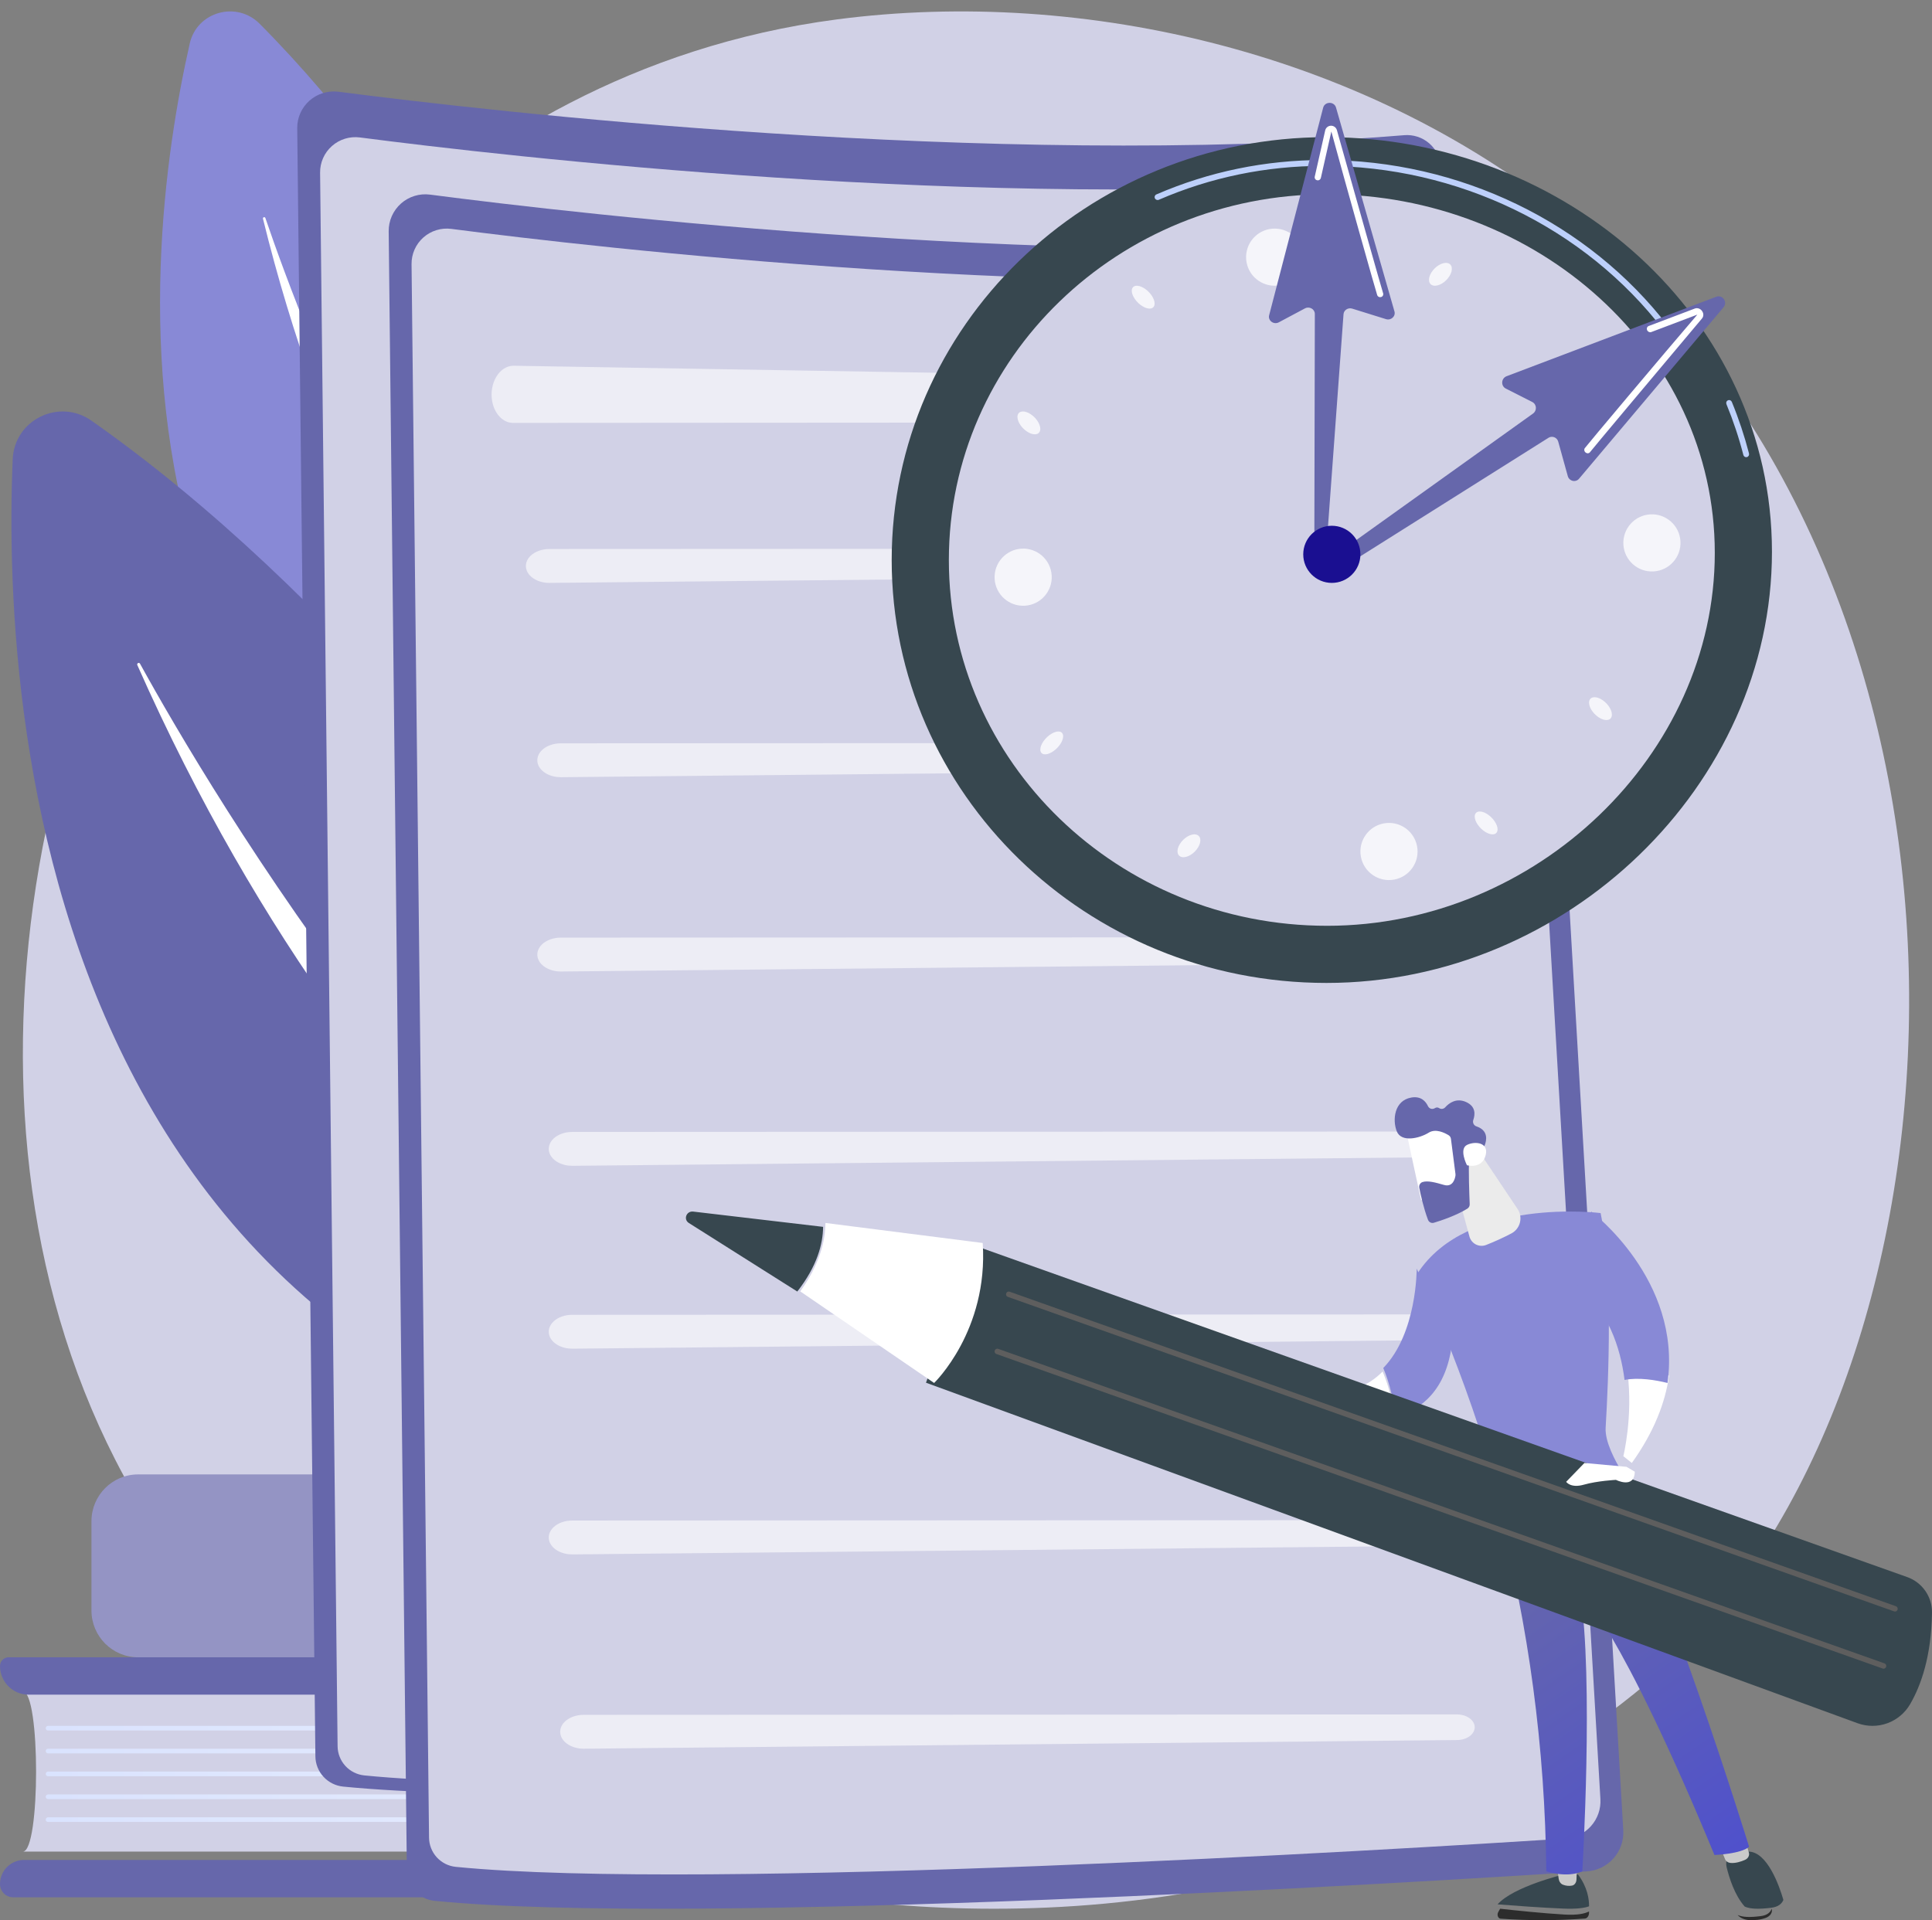 <svg width="169" height="168" viewBox="0 0 169 168" fill="none" xmlns="http://www.w3.org/2000/svg">
<rect x="0" y="0" width="169" height="168" fill="#808080" stroke="none"/>
<path d="M147.874 143.651C144.486 147.223 141.28 149.526 138.747 151.346C108.974 172.737 73.744 166.502 66.257 164.979C55.2 162.73 33.828 158.384 18.377 140.187C-4.999 112.659 -1.359 69.29 16.773 40.659C20.09 35.424 37.61 6.36 73.219 1.696C94.77 -1.124 119.89 4.565 138.082 19.827C176.268 51.868 173.55 116.586 147.874 143.651Z" fill="#D1D1E6"/>
<path d="M2 162H74V148H2C3.542 148 3.542 162 2 162Z" fill="#D1D1E6"/>
<path d="M74.113 159.112V152.494C74.113 150.161 72.692 148.27 70.939 148.27H2.497C1.834 148.27 1.199 148.006 0.731 147.535C0.263 147.065 1.56423e-07 146.427 1.56423e-07 145.762C1.56423e-07 145.56 0.08 145.366 0.222 145.223C0.364 145.08 0.557 145 0.758 145H75.56C77.275 145 80 147.712 80 151.051V160.294C80 163.446 77.356 166 75.74 166H1.152C1.001 166 0.851 165.97 0.711 165.912C0.571 165.854 0.444 165.769 0.337 165.661C0.23 165.554 0.145 165.426 0.088 165.286C0.03 165.145 -7.87071e-05 164.995 1.56423e-07 164.843C-4.10539e-07 164.283 0.221 163.746 0.615 163.35C1.009 162.954 1.543 162.731 2.1 162.73H71.393C72.895 162.73 74.113 161.111 74.113 159.112Z" fill="#6667AB"/>
<path d="M71.804 151.407H4.193C4.141 151.405 4.092 151.382 4.056 151.344C4.02 151.306 4 151.256 4 151.204C4 151.152 4.02 151.101 4.056 151.063C4.092 151.026 4.141 151.003 4.193 151H71.807C71.859 151.003 71.908 151.026 71.944 151.063C71.98 151.101 72 151.152 72 151.204C72 151.256 71.98 151.306 71.944 151.344C71.908 151.382 71.859 151.405 71.807 151.407H71.804Z" fill="url(#paint0_linear_2573_3957)"/>
<path d="M71.804 153.407H4.193C4.141 153.405 4.092 153.382 4.056 153.344C4.02 153.306 4 153.256 4 153.204C4 153.152 4.02 153.101 4.056 153.063C4.092 153.026 4.141 153.003 4.193 153H71.807C71.859 153.003 71.908 153.026 71.944 153.063C71.98 153.101 72 153.152 72 153.204C72 153.256 71.98 153.306 71.944 153.344C71.908 153.382 71.859 153.405 71.807 153.407H71.804Z" fill="url(#paint1_linear_2573_3957)"/>
<path d="M71.804 155.407H4.193C4.141 155.405 4.092 155.382 4.056 155.344C4.02 155.306 4 155.256 4 155.204C4 155.151 4.02 155.101 4.056 155.063C4.092 155.026 4.141 155.003 4.193 155H71.807C71.859 155.003 71.908 155.026 71.944 155.063C71.98 155.101 72 155.151 72 155.204C72 155.256 71.98 155.306 71.944 155.344C71.908 155.382 71.859 155.405 71.807 155.407H71.804Z" fill="url(#paint2_linear_2573_3957)"/>
<path d="M71.804 157.407H4.193C4.141 157.405 4.092 157.382 4.056 157.344C4.02 157.306 4 157.256 4 157.204C4 157.152 4.02 157.101 4.056 157.063C4.092 157.026 4.141 157.003 4.193 157H71.807C71.859 157.003 71.908 157.026 71.944 157.063C71.98 157.101 72 157.152 72 157.204C72 157.256 71.98 157.306 71.944 157.344C71.908 157.382 71.859 157.405 71.807 157.407H71.804Z" fill="url(#paint3_linear_2573_3957)"/>
<path d="M71.793 159.407H4.204C4.15 159.407 4.098 159.385 4.06 159.347C4.021 159.309 4 159.257 4 159.203C4 159.149 4.021 159.098 4.06 159.06C4.098 159.021 4.15 159 4.204 159H71.796C71.85 159 71.902 159.021 71.94 159.06C71.978 159.098 72 159.149 72 159.203C72 159.257 71.978 159.309 71.94 159.347C71.902 159.385 71.85 159.407 71.796 159.407H71.793Z" fill="url(#paint4_linear_2573_3957)"/>
<path d="M69.919 129H12.081C9.827 129 8 130.835 8 133.099V140.901C8 143.165 9.827 145 12.081 145H69.919C72.173 145 74 143.165 74 140.901V133.099C74 130.835 72.173 129 69.919 129Z" fill="#9494C4"/>
<path d="M59.447 143H66.553C66.8 143 67 142.81 67 142.576V131.424C67 131.19 66.8 131 66.553 131H59.447C59.2 131 59 131.19 59 131.424V142.576C59 142.81 59.2 143 59.447 143Z" fill="url(#paint5_linear_2573_3957)"/>
<path d="M55.226 143H57.774C57.899 143 58 142.904 58 142.785V131.215C58 131.096 57.899 131 57.774 131H55.226C55.101 131 55 131.096 55 131.215V142.785C55 142.904 55.101 143 55.226 143Z" fill="url(#paint6_linear_2573_3957)"/>
<path d="M69 89C69 89 52.612 32.141 22.708 2.075C20.697 0.054 17.23 1.026 16.601 3.794C12.395 22.312 5.267 78.226 69 89Z" fill="#8889D6"/>
<path d="M62.95 84.73C62.979 84.756 62.996 84.793 62.999 84.832C63.003 84.87 62.991 84.909 62.967 84.94C62.943 84.971 62.907 84.991 62.869 84.998C62.83 85.004 62.79 84.996 62.757 84.975C56.737 80.942 33.255 60.846 23.005 19.141C22.996 19.113 22.999 19.083 23.013 19.058C23.026 19.032 23.05 19.013 23.077 19.005C23.105 18.996 23.135 18.999 23.161 19.013C23.187 19.026 23.206 19.049 23.215 19.077C26.49 28.703 39.702 64.149 62.95 84.73Z" fill="white"/>
<path d="M82 130.992C82 130.992 50.12 66.386 8 36.805C5.168 34.816 1.255 36.728 1.111 40.183C0.143 63.285 3.845 131.836 82 130.992Z" fill="#6667AB"/>
<path d="M73.906 128.644C73.948 128.669 73.979 128.709 73.993 128.756C74.006 128.804 74.001 128.854 73.978 128.898C73.956 128.941 73.917 128.974 73.871 128.99C73.824 129.006 73.774 129.003 73.73 128.982C65.678 125.425 33.319 106.286 12.013 58.191C11.944 58.036 12.167 57.919 12.249 58.07C18.25 68.971 41.719 108.866 73.906 128.644Z" fill="white"/>
<path d="M26 11.218C25.995 10.763 26.088 10.311 26.273 9.895C26.459 9.478 26.732 9.106 27.075 8.803C27.418 8.5 27.822 8.275 28.26 8.141C28.698 8.007 29.16 7.968 29.615 8.027C42.422 9.685 86.457 14.792 122.828 11.828C123.222 11.795 123.618 11.841 123.993 11.963C124.369 12.084 124.716 12.279 125.014 12.536C125.312 12.793 125.556 13.107 125.731 13.459C125.905 13.811 126.007 14.194 126.03 14.585L133.994 150.176C134.047 151.069 133.742 151.947 133.145 152.617C132.549 153.287 131.71 153.695 130.812 153.753C115.514 154.732 52.51 158.537 30.019 156.314C29.358 156.248 28.744 155.942 28.296 155.454C27.848 154.967 27.596 154.332 27.589 153.672L26 11.218Z" fill="#6667AB"/>
<path d="M28 15.111C27.995 14.67 28.085 14.234 28.263 13.831C28.442 13.429 28.705 13.069 29.035 12.777C29.365 12.484 29.754 12.266 30.176 12.136C30.598 12.007 31.043 11.969 31.48 12.026C43.813 13.629 86.218 18.564 121.242 15.7C121.621 15.668 122.002 15.712 122.364 15.83C122.725 15.947 123.059 16.136 123.347 16.384C123.634 16.633 123.869 16.936 124.037 17.276C124.205 17.616 124.303 17.986 124.325 18.365L131.994 149.405C132.045 150.268 131.751 151.116 131.177 151.764C130.603 152.412 129.796 152.806 128.931 152.862C114.199 153.808 53.528 157.486 31.869 155.336C31.233 155.272 30.642 154.977 30.211 154.506C29.779 154.035 29.537 153.421 29.531 152.783L28 15.111Z" fill="#D1D1E6"/>
<path opacity="0.78" d="M39.003 24.998L40.462 53.103C40.485 53.553 40.679 53.978 41.004 54.293C41.328 54.607 41.761 54.788 42.214 54.799C47.448 54.919 63.76 55.23 72.966 54.705C73.468 54.676 73.941 54.461 74.291 54.101C74.641 53.742 74.843 53.266 74.856 52.766C75.004 47.493 75.308 32.146 74.067 25.738C73.969 25.236 73.702 24.782 73.309 24.451C72.917 24.12 72.423 23.932 71.909 23.917L40.967 23.001C40.703 22.993 40.441 23.04 40.196 23.138C39.951 23.236 39.729 23.383 39.545 23.571C39.36 23.759 39.217 23.983 39.123 24.228C39.03 24.474 38.989 24.736 39.003 24.998Z" fill="white"/>
<path d="M63.39 34.848C63.621 31.543 61.128 28.676 57.823 28.446C54.517 28.216 51.65 30.709 51.419 34.015C51.187 37.32 53.68 40.187 56.986 40.417C60.291 40.647 63.158 38.154 63.39 34.848Z" fill="url(#paint7_linear_2573_3957)"/>
<path d="M47.547 52L66.537 51.906C67.702 51.9 68.392 50.67 67.76 49.738C66.134 47.339 62.74 43.819 56.896 44.007C51.267 44.189 47.942 47.398 46.276 49.699C45.569 50.675 46.303 52.007 47.547 52Z" fill="url(#paint8_linear_2573_3957)"/>
<g opacity="0.6">
<path d="M117.062 27.793C117.187 27.794 117.311 27.765 117.426 27.708C117.542 27.651 117.646 27.568 117.734 27.462C117.821 27.356 117.89 27.23 117.936 27.092C117.981 26.954 118.003 26.806 118 26.658C117.985 26.352 117.874 26.064 117.687 25.852C117.501 25.64 117.254 25.519 116.997 25.515L82.697 25C82.163 24.992 81.874 25.474 82.053 26.071L82.31 26.921C82.492 27.517 83.073 28 83.607 28L117.062 27.793Z" fill="white"/>
</g>
<g opacity="0.6">
<path d="M82.697 30C82.163 29.992 81.874 30.474 82.053 31.071L82.31 31.921C82.491 32.518 83.073 33 83.607 33L117.062 32.794C117.187 32.795 117.311 32.766 117.426 32.709C117.542 32.652 117.646 32.568 117.734 32.462C117.821 32.356 117.89 32.23 117.936 32.092C117.981 31.954 118.003 31.806 118 31.658C117.985 31.352 117.874 31.064 117.687 30.852C117.501 30.639 117.254 30.519 116.996 30.514L82.697 30Z" fill="white"/>
</g>
<g opacity="0.6">
<path d="M82.697 35C82.163 34.992 81.874 35.474 82.053 36.071L82.31 36.921C82.491 37.517 83.073 38 83.607 38L117.062 37.794C117.187 37.795 117.311 37.766 117.426 37.709C117.542 37.652 117.646 37.568 117.734 37.462C117.821 37.356 117.89 37.231 117.936 37.093C117.981 36.954 118.003 36.807 118 36.658C117.985 36.352 117.874 36.065 117.688 35.852C117.502 35.64 117.255 35.519 116.997 35.514L82.697 35Z" fill="white"/>
</g>
<g opacity="0.6">
<path d="M120.101 63.518C120.224 63.52 120.346 63.492 120.459 63.435C120.572 63.378 120.674 63.294 120.759 63.187C120.843 63.081 120.908 62.954 120.949 62.816C120.99 62.678 121.007 62.531 120.998 62.385C120.961 61.764 120.497 61.256 119.967 61.254L40.533 61C40.003 61 39.841 61.4 40.172 61.893L40.991 63.11C41.323 63.603 42.029 64.004 42.559 64L120.101 63.518Z" fill="white"/>
</g>
<g opacity="0.6">
<path d="M40.533 66C40.003 66 39.841 66.4 40.172 66.894L40.991 68.109C41.324 68.602 42.029 69.003 42.559 69L120.101 68.518C120.224 68.52 120.346 68.492 120.459 68.435C120.572 68.378 120.674 68.293 120.759 68.187C120.843 68.08 120.908 67.954 120.949 67.816C120.99 67.677 121.007 67.531 120.998 67.384C120.96 66.764 120.497 66.256 119.967 66.254L40.533 66Z" fill="white"/>
</g>
<path opacity="0.6" d="M40.138 75.278C42.001 75.123 45.493 75.039 47.415 75C47.81 74.992 48.196 75.12 48.51 75.364C48.824 75.607 49.047 75.951 49.142 76.34C49.521 77.895 50.046 80.594 49.997 83.459C49.99 83.871 49.824 84.264 49.533 84.552C49.242 84.841 48.851 85.002 48.444 85L41.35 84.96C40.929 84.958 40.523 84.797 40.212 84.51C39.901 84.223 39.706 83.829 39.664 83.405L39.006 76.654C38.99 76.489 39.006 76.321 39.054 76.162C39.102 76.002 39.181 75.854 39.287 75.726C39.392 75.598 39.522 75.492 39.668 75.415C39.814 75.338 39.974 75.292 40.138 75.278Z" fill="white"/>
<g opacity="0.6">
<path d="M53.82 78.001C53.294 77.983 52.931 78.359 53.011 78.835L53.232 80.138C53.28 80.376 53.416 80.592 53.617 80.749C53.818 80.906 54.072 80.994 54.336 81L72.06 80.916C72.186 80.915 72.309 80.892 72.424 80.847C72.539 80.802 72.644 80.737 72.731 80.655C72.818 80.573 72.887 80.476 72.933 80.369C72.979 80.263 73.002 80.149 73 80.034L72.99 79.52C72.982 79.284 72.877 79.059 72.697 78.891C72.517 78.722 72.274 78.623 72.017 78.611L53.82 78.001Z" fill="white"/>
</g>
<path opacity="0.6" d="M80.138 74.278C82.002 74.123 85.493 74.039 87.415 74C87.81 73.992 88.197 74.12 88.51 74.364C88.824 74.607 89.047 74.951 89.142 75.34C89.521 76.895 90.046 79.594 89.997 82.459C89.99 82.871 89.824 83.264 89.533 83.552C89.242 83.841 88.851 84.002 88.444 84L81.35 83.96C80.929 83.957 80.524 83.797 80.213 83.51C79.901 83.223 79.706 82.829 79.665 82.405L79.007 75.654C78.99 75.489 79.006 75.321 79.054 75.161C79.102 75.002 79.181 74.853 79.286 74.725C79.392 74.597 79.521 74.491 79.668 74.415C79.814 74.338 79.974 74.291 80.138 74.278Z" fill="white"/>
<g opacity="0.6">
<path d="M92.82 77.001C92.295 76.983 91.931 77.359 92.011 77.835L92.232 79.138C92.28 79.376 92.416 79.591 92.617 79.748C92.818 79.905 93.072 79.994 93.336 80L111.06 79.915C111.185 79.915 111.309 79.891 111.424 79.847C111.539 79.802 111.644 79.737 111.731 79.655C111.818 79.573 111.887 79.476 111.933 79.369C111.979 79.263 112.002 79.149 112 79.034L111.99 78.52C111.982 78.284 111.878 78.06 111.697 77.891C111.517 77.723 111.274 77.623 111.017 77.611L92.82 77.001Z" fill="white"/>
</g>
<path d="M51.249 102H51.231L44.487 101.971C43.523 101.967 42.726 101.325 42.629 100.478L42.007 94.965C41.989 94.803 42.005 94.64 42.055 94.484C42.104 94.329 42.185 94.185 42.293 94.061C42.422 93.915 42.579 93.795 42.757 93.709C42.934 93.623 43.127 93.572 43.325 93.56C43.893 93.519 44.692 93.449 45.539 93.374C47.322 93.217 49.54 93.019 50.789 93C51.695 92.991 52.467 93.51 52.684 94.278C53.042 95.543 53.024 97.94 52.971 100.494C52.951 101.323 52.181 101.995 51.249 102ZM43.36 94.064C43.232 94.071 43.107 94.103 42.992 94.158C42.878 94.213 42.776 94.29 42.692 94.385C42.629 94.456 42.581 94.54 42.552 94.63C42.523 94.72 42.513 94.815 42.522 94.909L43.145 100.422C43.212 101.014 43.79 101.463 44.49 101.467L51.234 101.495H51.247C51.9 101.492 52.439 101.04 52.451 100.483C52.503 97.968 52.522 95.611 52.183 94.412C52.03 93.875 51.454 93.503 50.796 93.504C49.566 93.526 47.358 93.721 45.584 93.877C44.734 93.952 43.933 94.022 43.36 94.064H43.36Z" fill="white"/>
<path opacity="0.6" d="M43.826 94.461C45.179 94.356 48.118 94.026 49.513 94C50.104 93.989 50.624 94.362 50.765 94.9C51.04 95.947 51.014 98.035 50.977 99.962C50.966 100.54 50.465 101.003 49.849 101L44.702 100.976C44.069 100.976 43.542 100.521 43.479 99.931L43.004 95.388C42.956 94.918 43.325 94.499 43.826 94.461Z" fill="white"/>
<g opacity="0.6">
<path d="M56.057 97.903C56.154 98.221 56.367 98.502 56.662 98.7C56.957 98.899 57.318 99.004 57.688 99L119.75 98.241C120.084 98.239 120.403 98.119 120.638 97.907C120.872 97.696 121.002 97.41 121 97.113C120.998 96.815 120.863 96.531 120.625 96.323C120.387 96.114 120.066 95.998 119.732 96L57.664 96.035C57.408 96.036 57.156 96.088 56.927 96.189C56.698 96.29 56.498 96.436 56.343 96.617C56.188 96.797 56.081 97.007 56.032 97.23C55.982 97.454 55.991 97.684 56.057 97.903Z" fill="white"/>
</g>
<path d="M51.249 116H51.231L44.487 115.971C43.523 115.967 42.726 115.325 42.629 114.478L42.007 108.965C41.989 108.803 42.005 108.64 42.055 108.485C42.104 108.329 42.185 108.186 42.293 108.062C42.422 107.915 42.579 107.795 42.757 107.709C42.934 107.623 43.127 107.572 43.325 107.56C43.893 107.52 44.692 107.449 45.539 107.374C47.322 107.217 49.54 107.019 50.789 107H50.816C51.703 106.995 52.468 107.518 52.684 108.278C53.042 109.543 53.024 111.94 52.971 114.493C52.951 115.323 52.181 115.995 51.249 116ZM43.36 108.064C43.232 108.071 43.107 108.103 42.992 108.158C42.878 108.213 42.776 108.29 42.692 108.384C42.629 108.456 42.581 108.54 42.552 108.63C42.523 108.72 42.513 108.815 42.523 108.91L43.145 114.422C43.212 115.014 43.791 115.463 44.491 115.466L51.234 115.495H51.248C51.901 115.492 52.44 115.04 52.452 114.483C52.504 111.968 52.523 109.612 52.183 108.412C52.031 107.875 51.446 107.491 50.797 107.505C49.566 107.526 47.358 107.721 45.584 107.877C44.734 107.952 43.933 108.023 43.361 108.064H43.36Z" fill="white"/>
<path opacity="0.6" d="M43.826 108.462C45.179 108.357 48.118 108.026 49.513 108C50.104 107.989 50.624 108.362 50.765 108.901C51.04 109.947 51.015 112.035 50.977 113.962C50.966 114.54 50.465 115.003 49.849 115L44.702 114.976C44.069 114.973 43.542 114.522 43.479 113.931L43.004 109.389C42.956 108.921 43.325 108.502 43.826 108.462Z" fill="white"/>
<g opacity="0.6">
<path d="M57.057 111.903C57.154 112.221 57.366 112.502 57.662 112.7C57.957 112.899 58.318 113.004 58.689 113L120.775 112.242C121.104 112.233 121.417 112.111 121.646 111.9C121.875 111.689 122.002 111.406 122 111.113C121.998 110.82 121.866 110.539 121.634 110.331C121.401 110.123 121.086 110.004 120.757 110L58.664 110.035C58.409 110.036 58.157 110.088 57.928 110.189C57.699 110.29 57.498 110.436 57.343 110.617C57.188 110.797 57.081 111.007 57.032 111.23C56.982 111.453 56.991 111.683 57.057 111.903Z" fill="white"/>
</g>
<path d="M51.247 130H51.229L44.487 129.972C43.523 129.967 42.726 129.325 42.629 128.478L42.007 122.965C41.989 122.803 42.005 122.64 42.055 122.484C42.104 122.329 42.185 122.185 42.293 122.061C42.422 121.915 42.579 121.795 42.757 121.709C42.934 121.622 43.127 121.572 43.325 121.56C43.893 121.519 44.692 121.449 45.539 121.374C47.322 121.217 49.54 121.019 50.789 121H50.816C51.703 120.996 52.468 121.518 52.684 122.279C53.042 123.543 53.024 125.94 52.971 128.494C52.949 129.323 52.179 129.995 51.247 130ZM43.358 122.064C43.23 122.071 43.105 122.103 42.991 122.158C42.876 122.213 42.774 122.29 42.69 122.385C42.627 122.456 42.579 122.54 42.55 122.63C42.521 122.72 42.511 122.816 42.521 122.91L43.144 128.422C43.21 129.014 43.789 129.464 44.489 129.467L51.232 129.495H51.246C51.899 129.492 52.438 129.04 52.45 128.483C52.502 125.968 52.521 123.612 52.181 122.412C52.029 121.875 51.444 121.49 50.795 121.505C49.565 121.526 47.356 121.72 45.582 121.877C44.732 121.952 43.931 122.022 43.359 122.064H43.358Z" fill="white"/>
<path opacity="0.6" d="M43.826 122.461C45.179 122.357 48.118 122.026 49.513 122C50.104 121.989 50.624 122.362 50.765 122.901C51.04 123.947 51.015 126.035 50.977 127.962C50.966 128.54 50.465 129 49.85 129L44.702 128.976C44.069 128.976 43.542 128.521 43.479 127.931L43.004 123.388C42.955 122.918 43.325 122.5 43.826 122.461Z" fill="white"/>
<g opacity="0.6">
<path d="M57.057 126.903C57.154 127.221 57.366 127.502 57.662 127.7C57.957 127.899 58.318 128.004 58.688 128L120.75 127.241C121.084 127.239 121.403 127.119 121.638 126.907C121.872 126.696 122.002 126.41 122 126.113C121.998 125.815 121.863 125.531 121.625 125.323C121.387 125.114 121.066 124.998 120.732 125L58.664 125.035C58.408 125.036 58.156 125.088 57.927 125.189C57.698 125.29 57.498 125.436 57.343 125.617C57.188 125.797 57.081 126.007 57.032 126.23C56.982 126.453 56.991 126.684 57.057 126.903Z" fill="white"/>
</g>
<path d="M51.252 145H51.234L44.488 144.971C43.524 144.967 42.727 144.325 42.629 143.478L42.007 137.967C41.989 137.805 42.005 137.642 42.055 137.486C42.104 137.331 42.185 137.187 42.293 137.063C42.421 136.917 42.578 136.797 42.755 136.71C42.931 136.624 43.124 136.573 43.321 136.56C43.89 136.52 44.69 136.449 45.536 136.375C47.319 136.217 49.539 136.02 50.788 136H50.815C51.703 135.995 52.468 136.518 52.684 137.278C53.042 138.542 53.024 140.939 52.971 143.492C52.954 144.323 52.185 144.995 51.252 145ZM43.36 137.065C43.232 137.073 43.108 137.105 42.993 137.16C42.878 137.215 42.776 137.292 42.692 137.386C42.629 137.458 42.581 137.541 42.552 137.632C42.523 137.722 42.513 137.817 42.523 137.911L43.146 143.422C43.212 144.014 43.791 144.463 44.492 144.466L51.237 144.495H51.251C51.904 144.492 52.443 144.04 52.455 143.483C52.507 140.969 52.526 138.613 52.187 137.414C52.034 136.877 51.449 136.489 50.799 136.507C49.569 136.528 47.36 136.723 45.585 136.879C44.734 136.953 43.933 137.024 43.361 137.065H43.36Z" fill="white"/>
<path opacity="0.6" d="M43.829 137.462C45.181 137.357 48.121 137.026 49.513 137C50.104 136.989 50.624 137.362 50.766 137.901C51.04 138.947 51.014 141.035 50.977 142.962C50.966 143.54 50.465 144.003 49.85 144L44.702 143.976C44.069 143.976 43.542 143.522 43.479 142.931L43.004 138.389C42.958 137.919 43.328 137.5 43.829 137.462Z" fill="white"/>
<g opacity="0.6">
<path d="M57.057 140.903C57.154 141.221 57.367 141.502 57.662 141.7C57.957 141.899 58.318 142.004 58.688 142L120.75 141.241C121.084 141.239 121.403 141.119 121.638 140.908C121.872 140.696 122.002 140.41 122 140.113C121.998 139.815 121.863 139.531 121.625 139.323C121.387 139.114 121.066 138.998 120.732 139L58.664 139.036C58.408 139.036 58.156 139.088 57.927 139.189C57.698 139.29 57.498 139.436 57.343 139.617C57.188 139.797 57.081 140.007 57.032 140.23C56.982 140.453 56.991 140.684 57.057 140.903Z" fill="white"/>
</g>
<path d="M44.538 137.624C44.659 137.557 44.793 137.513 44.932 137.495C45.071 137.477 45.213 137.485 45.348 137.519C45.484 137.553 45.611 137.612 45.722 137.693C45.833 137.774 45.925 137.874 45.994 137.989L47.36 140.256C47.391 140.307 47.436 140.349 47.491 140.378C47.546 140.406 47.609 140.42 47.671 140.417C47.734 140.414 47.794 140.395 47.846 140.361C47.898 140.328 47.939 140.282 47.964 140.228L51.283 133.21C51.448 132.859 52.004 132.975 52 133.357C51.977 135.499 51.393 139.574 47.759 143C47.759 143 45.742 142.277 44.103 138.948C43.988 138.716 43.968 138.452 44.049 138.207C44.13 137.963 44.304 137.755 44.538 137.624Z" fill="url(#paint9_linear_2573_3957)"/>
<path d="M34 20.24C33.995 19.782 34.088 19.327 34.273 18.908C34.459 18.488 34.732 18.113 35.075 17.809C35.417 17.504 35.821 17.277 36.26 17.142C36.698 17.007 37.16 16.968 37.614 17.027C50.421 18.697 94.457 23.84 130.828 20.854C131.222 20.821 131.618 20.867 131.993 20.989C132.369 21.111 132.716 21.308 133.014 21.567C133.313 21.825 133.556 22.141 133.731 22.496C133.906 22.85 134.007 23.236 134.031 23.63L141.994 160.131C142.047 161.03 141.742 161.913 141.146 162.588C140.55 163.262 139.711 163.674 138.813 163.731C123.514 164.717 60.51 168.547 38.018 166.309C37.357 166.243 36.744 165.934 36.295 165.444C35.847 164.953 35.596 164.314 35.589 163.649L34 20.24Z" fill="#6667AB"/>
<path d="M36 23.11C35.995 22.67 36.085 22.234 36.263 21.831C36.442 21.428 36.705 21.069 37.035 20.776C37.365 20.484 37.754 20.265 38.176 20.136C38.598 20.006 39.043 19.969 39.48 20.026C51.812 21.629 94.218 26.564 129.242 23.699C129.621 23.668 130.003 23.712 130.364 23.829C130.726 23.947 131.06 24.136 131.347 24.384C131.634 24.632 131.869 24.935 132.037 25.276C132.205 25.616 132.303 25.986 132.326 26.364L139.994 157.405C140.045 158.268 139.751 159.116 139.177 159.763C138.603 160.411 137.796 160.806 136.931 160.862C122.199 161.808 61.528 165.486 39.869 163.336C39.232 163.272 38.642 162.977 38.21 162.505C37.779 162.034 37.537 161.421 37.53 160.783L36 23.11Z" fill="#D1D1E6"/>
<g opacity="0.6">
<path d="M48.071 100.903C48.189 101.221 48.451 101.502 48.815 101.7C49.178 101.899 49.622 102.004 50.078 102L126.461 101.241C126.872 101.239 127.265 101.119 127.554 100.908C127.842 100.696 128.003 100.41 128 100.113C127.997 99.816 127.831 99.531 127.538 99.323C127.245 99.114 126.85 98.998 126.439 99L50.048 99.035C49.733 99.036 49.423 99.088 49.141 99.189C48.859 99.29 48.613 99.436 48.422 99.617C48.231 99.797 48.1 100.007 48.039 100.23C47.978 100.454 47.989 100.684 48.071 100.903Z" fill="white"/>
</g>
<g opacity="0.6">
<path d="M48.071 116.903C48.189 117.221 48.45 117.501 48.814 117.7C49.177 117.899 49.622 118.004 50.078 118L126.461 117.241C126.665 117.24 126.866 117.21 127.053 117.153C127.241 117.096 127.411 117.012 127.554 116.907C127.697 116.803 127.81 116.679 127.886 116.542C127.963 116.406 128.001 116.26 128 116.113C127.998 115.966 127.957 115.82 127.878 115.684C127.798 115.549 127.683 115.426 127.538 115.323C127.393 115.219 127.221 115.138 127.033 115.082C126.844 115.027 126.642 114.999 126.439 115L50.048 115.036C49.733 115.036 49.423 115.088 49.141 115.189C48.859 115.29 48.613 115.436 48.422 115.617C48.231 115.797 48.1 116.007 48.039 116.23C47.978 116.453 47.989 116.683 48.071 116.903Z" fill="white"/>
</g>
<g opacity="0.6">
<path d="M48.071 134.903C48.189 135.221 48.451 135.502 48.815 135.7C49.178 135.899 49.622 136.004 50.078 136L126.461 135.241C126.872 135.239 127.265 135.119 127.554 134.908C127.842 134.696 128.003 134.41 128 134.113C127.997 133.815 127.831 133.531 127.538 133.323C127.245 133.114 126.85 132.998 126.439 133L50.048 133.036C49.733 133.036 49.423 133.088 49.141 133.189C48.859 133.29 48.613 133.436 48.422 133.617C48.231 133.797 48.1 134.007 48.039 134.23C47.978 134.454 47.989 134.684 48.071 134.903Z" fill="white"/>
</g>
<g opacity="0.6">
<path d="M49.071 151.903C49.189 152.221 49.451 152.502 49.815 152.7C50.178 152.899 50.622 153.004 51.078 153L127.461 152.241C127.872 152.239 128.265 152.119 128.554 151.908C128.842 151.696 129.003 151.41 129 151.113C128.997 150.816 128.831 150.531 128.538 150.323C128.246 150.114 127.85 149.998 127.439 150L51.048 150.035C50.733 150.036 50.423 150.088 50.141 150.189C49.859 150.29 49.613 150.436 49.422 150.617C49.231 150.797 49.1 151.007 49.039 151.23C48.978 151.453 48.989 151.684 49.071 151.903Z" fill="white"/>
</g>
<g opacity="0.6">
<path d="M46.071 49.903C46.189 50.221 46.451 50.502 46.814 50.701C47.178 50.899 47.623 51.005 48.078 51L124.492 50.242C124.898 50.234 125.283 50.111 125.565 49.9C125.847 49.689 126.003 49.406 126 49.113C125.997 48.82 125.835 48.539 125.549 48.331C125.263 48.123 124.875 48.004 124.47 48L48.049 48.035C47.734 48.036 47.424 48.088 47.142 48.189C46.86 48.29 46.614 48.436 46.422 48.617C46.231 48.797 46.1 49.007 46.039 49.23C45.978 49.453 45.989 49.684 46.071 49.903Z" fill="white"/>
</g>
<g opacity="0.6">
<path d="M43.054 35.118C43.261 36.226 44.01 37.001 44.877 37L115.551 36.956C116.351 36.956 117.003 36.094 117 35.04C117 34.016 116.376 33.189 115.599 33.176L44.941 32C43.693 31.98 42.761 33.525 43.054 35.118Z" fill="white"/>
</g>
<g opacity="0.6">
<path d="M47.071 66.904C47.19 67.222 47.452 67.502 47.815 67.7C48.179 67.899 48.623 68.004 49.079 68L125.492 67.24C125.898 67.232 126.283 67.109 126.565 66.898C126.847 66.687 127.003 66.405 127 66.112C126.997 65.819 126.835 65.538 126.549 65.331C126.263 65.123 125.876 65.004 125.47 65L49.05 65.035C48.735 65.035 48.424 65.088 48.142 65.189C47.86 65.29 47.613 65.436 47.422 65.617C47.23 65.797 47.099 66.007 47.039 66.231C46.978 66.454 46.989 66.684 47.071 66.904Z" fill="white"/>
</g>
<g opacity="0.6">
<path d="M47.071 83.903C47.189 84.221 47.451 84.502 47.814 84.7C48.178 84.899 48.622 85.004 49.078 85L125.461 84.241C125.872 84.239 126.265 84.119 126.554 83.908C126.842 83.696 127.003 83.41 127 83.113C126.997 82.816 126.831 82.531 126.538 82.323C126.246 82.114 125.85 81.998 125.439 82L49.048 82.035C48.733 82.036 48.423 82.088 48.141 82.189C47.859 82.29 47.613 82.436 47.422 82.617C47.231 82.797 47.1 83.007 47.039 83.231C46.978 83.454 46.989 83.684 47.071 83.903Z" fill="white"/>
</g>
<path d="M131.225 167C132.596 167.151 134.974 167.402 136.85 167.509C137.977 167.574 138.626 167.434 139 167.237C139 167.291 138.999 167.342 138.997 167.387C138.991 167.511 138.951 167.629 138.883 167.716C138.814 167.804 138.724 167.856 138.628 167.862C136.175 168.043 133.716 168.046 131.263 167.871C131.215 167.868 131.169 167.85 131.129 167.817C131.089 167.784 131.056 167.739 131.033 167.685C131.011 167.631 130.999 167.571 131 167.509C131.001 167.448 131.014 167.388 131.037 167.335C131.094 167.217 131.156 167.106 131.225 167Z" fill="#2C2C2C"/>
<path d="M136.788 166.989C134.858 166.911 132.41 166.728 131 166.617C132.386 165.053 136.788 164 136.788 164H138.03C138.885 165.132 139.009 166.21 139 166.789C138.616 166.931 137.948 167.035 136.788 166.989Z" fill="#37474F"/>
<path d="M138 162.001L137.9 164.45C137.895 164.579 137.853 164.702 137.783 164.798C137.712 164.894 137.617 164.957 137.513 164.976C137.243 165.026 136.967 164.998 136.708 164.894C136.616 164.857 136.534 164.79 136.47 164.7C136.406 164.611 136.364 164.501 136.346 164.384L136 162L138 162.001Z" fill="#CACACA"/>
<path d="M154.026 167.645C154.607 167.571 154.87 167.295 154.98 167C154.98 167 154.98 167.005 154.98 167.008C155.066 167.32 154.867 167.642 154.471 167.795C153.991 167.98 153.468 168.012 153.06 167.997C152.624 167.98 152.223 167.815 152.003 167.551L152 167.547C152.44 167.745 153.057 167.769 154.026 167.645Z" fill="#2C2C2C"/>
<path d="M151.801 162H152.909C154.595 161.971 155.653 165.038 156 166.227C155.875 166.543 155.576 166.841 154.916 166.919C153.816 167.051 153.116 167.026 152.619 166.814C151.708 165.779 151.257 164.265 151.039 163.381C150.79 162.376 151.801 162 151.801 162Z" fill="#37474F"/>
<path d="M152.365 160L152.981 162.087C153.017 162.212 153.002 162.343 152.939 162.46C152.876 162.576 152.769 162.671 152.634 162.729C152.29 162.88 151.804 163.038 151.359 162.992C151.256 162.981 151.159 162.945 151.079 162.889C150.999 162.834 150.938 162.76 150.905 162.677L150 160.481L152.365 160Z" fill="#CACACA"/>
<path d="M153 161.578C152.288 162.214 149.972 162.298 149.972 162.298C141.63 142.144 138.217 139.281 138.217 139.281C139.422 146.888 138.411 163.728 138.411 163.728C137.034 164.34 135.26 163.728 135.26 163.728C135.158 152.965 133.727 142.257 131 131.85C136.638 131.722 139.637 129.78 140.615 129C145.316 136.63 153 161.578 153 161.578Z" fill="url(#paint10_linear_2573_3957)"/>
<path d="M140.011 106.134C141.096 111.342 140.707 120.664 140.452 124.917C140.38 126.112 141.248 127.769 141.947 128.899C141.973 128.941 141.99 128.987 141.997 129.035C142.003 129.084 142 129.133 141.986 129.179C141.972 129.226 141.948 129.27 141.916 129.307C141.883 129.345 141.843 129.376 141.798 129.397C140.626 129.977 136.651 131.776 132.046 131.999C131.896 132.005 131.749 131.962 131.629 131.876C131.509 131.79 131.422 131.667 131.384 131.528C127.968 119.251 124 111.405 124 111.405C128.381 104.673 140.011 106.134 140.011 106.134Z" fill="#8889D6"/>
<path d="M137.716 138C137.767 137.999 137.816 137.988 137.859 137.966C137.903 137.944 137.938 137.913 137.963 137.876C137.988 137.839 138.001 137.797 138 137.754C137.999 137.712 137.986 137.67 137.96 137.633C137.912 137.566 136.754 135.981 134.412 135.024C134.378 135.01 134.341 135.002 134.303 135C134.266 134.999 134.228 135.003 134.192 135.014C134.157 135.024 134.124 135.04 134.096 135.062C134.068 135.083 134.045 135.109 134.029 135.137C134.012 135.166 134.003 135.197 134 135.229C133.998 135.261 134.004 135.293 134.016 135.323C134.028 135.353 134.048 135.381 134.073 135.405C134.098 135.429 134.128 135.448 134.162 135.462C136.346 136.355 137.458 137.87 137.47 137.887C137.496 137.922 137.533 137.951 137.576 137.97C137.619 137.99 137.667 138 137.716 138Z" fill="url(#paint11_linear_2573_3957)"/>
<path d="M146 120.351C145.67 122.705 144.694 125.273 142.742 128L142 127.404C142 127.404 142.857 123.98 142.369 120.094C143.573 119.863 144.996 120.101 146 120.351Z" fill="white"/>
<path d="M138 112.446L139.189 106C139.189 106 147.13 111.977 145.863 121C144.824 120.742 143.352 120.495 142.106 120.734C141.743 117.838 140.658 114.693 138 112.446Z" fill="#8889D6"/>
<path d="M123.924 111L127 117.616C126.502 121.61 124.352 123.334 122.034 124C121.92 122.518 121.571 121.064 121 119.691C123.964 116.639 123.924 111 123.924 111Z" fill="#8889D6"/>
<path d="M120.943 120C121.526 121.374 121.883 122.83 122 124.313C115.674 126.711 114 122.061 114 122.061L115.172 121.86C117.807 122.132 119.653 121.3 120.943 120Z" fill="white"/>
<path d="M127 102.527L128.538 108.188C128.579 108.338 128.651 108.477 128.749 108.597C128.847 108.717 128.97 108.815 129.109 108.885C129.248 108.954 129.4 108.993 129.555 108.999C129.71 109.005 129.865 108.979 130.009 108.921C130.765 108.623 131.505 108.285 132.225 107.907C132.407 107.808 132.565 107.673 132.691 107.509C132.818 107.345 132.908 107.157 132.957 106.956C133.007 106.755 133.013 106.546 132.977 106.343C132.941 106.139 132.863 105.945 132.747 105.774L129.55 101L127 102.527Z" fill="#EBEBEB"/>
<path d="M123 98.863C122.986 98.956 124.31 105 124.31 105L128 104.222L127.659 98.32C127.659 98.32 123.24 97.317 123 98.863Z" fill="white"/>
<path d="M126.92 99.644L127.317 102.725C127.323 102.764 127.323 102.804 127.317 102.843C127.284 103.085 127.109 103.907 126.303 103.671C125.57 103.458 124.899 103.274 124.436 103.42C124.336 103.452 124.251 103.521 124.198 103.614C124.145 103.706 124.127 103.816 124.148 103.922C124.257 104.468 124.524 105.695 124.914 106.726C124.953 106.827 125.027 106.909 125.121 106.956C125.216 107.004 125.324 107.013 125.425 106.982C126.057 106.793 127.375 106.356 128.356 105.748C128.421 105.708 128.474 105.65 128.511 105.582C128.547 105.513 128.564 105.435 128.561 105.357C128.529 104.58 128.441 102.215 128.515 101.553C128.585 100.93 129.327 100.558 129.65 100.424C129.702 100.403 129.749 100.371 129.788 100.33C129.828 100.289 129.859 100.241 129.879 100.188C130.029 99.803 130.235 98.912 129.144 98.547C129.09 98.529 129.04 98.5 128.997 98.462C128.954 98.424 128.919 98.377 128.894 98.325C128.869 98.272 128.855 98.215 128.852 98.156C128.849 98.098 128.857 98.04 128.876 97.985C129.038 97.522 129.106 96.816 128.262 96.427C127.404 96.031 126.763 96.501 126.417 96.883C126.35 96.958 126.258 97.005 126.16 97.017C126.062 97.029 125.962 97.005 125.88 96.949C125.781 96.885 125.653 96.864 125.5 96.962C125.45 96.993 125.395 97.012 125.337 97.019C125.28 97.027 125.221 97.022 125.166 97.004C125.11 96.987 125.059 96.958 125.015 96.919C124.971 96.88 124.936 96.833 124.911 96.779C124.706 96.345 124.287 95.88 123.447 96.028C121.957 96.29 121.788 97.99 122.183 98.984C122.578 99.978 124.176 99.6 124.979 99.098C125.589 98.717 126.381 99.116 126.725 99.33C126.779 99.364 126.824 99.41 126.857 99.464C126.891 99.519 126.912 99.58 126.92 99.644Z" fill="#6667AB"/>
<path d="M128.32 101.949C128.32 101.949 127.586 100.515 128.341 100.163C129.095 99.812 130.212 99.994 129.965 101.033C129.663 102.326 128.32 101.949 128.32 101.949Z" fill="white"/>
<path d="M114.601 122.932C114.267 123.192 113.124 122.648 112.425 122.27C112.26 122.181 112.13 122.037 112.06 121.863C111.989 121.688 111.981 121.495 112.037 121.315C112.206 120.782 112.486 120.094 112.831 120.007C113.403 119.864 115.976 121.854 114.601 122.932Z" fill="url(#paint12_linear_2573_3957)"/>
<path d="M166.835 137.984L85.313 109L81 120.977L162.494 150.771C163.332 151.076 164.251 151.076 165.089 150.773C165.928 150.469 166.633 149.881 167.082 149.11C168.034 147.475 168.945 144.919 169 141.092C169.008 140.413 168.804 139.748 168.416 139.191C168.028 138.634 167.475 138.212 166.835 137.984Z" fill="#37474F"/>
<path d="M60.642 106.005L72 107.341C71.988 108.838 71.476 110.777 69.743 113L60.258 107.004C59.755 106.686 60.043 105.934 60.642 106.005Z" fill="#37474F"/>
<path d="M85.962 108.752C86.471 116.428 81.712 121 81.712 121L70 112.986C71.693 110.634 72.193 108.584 72.205 107L85.962 108.752Z" fill="white"/>
<path d="M165.77 141C165.825 140.998 165.877 140.977 165.918 140.94C165.96 140.904 165.987 140.854 165.997 140.8C166.006 140.745 165.996 140.689 165.969 140.641C165.943 140.593 165.9 140.556 165.849 140.535L88.29 113.005C88.233 112.993 88.174 113.002 88.123 113.031C88.072 113.059 88.033 113.106 88.014 113.161C87.994 113.216 87.996 113.277 88.017 113.331C88.039 113.385 88.079 113.43 88.132 113.456L165.691 140.986C165.716 140.995 165.743 141 165.77 141Z" fill="#5E5E5E"/>
<path d="M164.769 146C164.824 145.998 164.877 145.977 164.918 145.94C164.96 145.904 164.987 145.854 164.997 145.8C165.006 145.746 164.996 145.69 164.97 145.641C164.943 145.593 164.9 145.556 164.849 145.535L87.29 118.005C87.233 117.993 87.174 118.002 87.123 118.031C87.072 118.059 87.033 118.106 87.014 118.161C86.994 118.216 86.996 118.277 87.017 118.331C87.039 118.385 87.079 118.43 87.132 118.456L164.691 145.987C164.716 145.995 164.743 146 164.769 146Z" fill="#5E5E5E"/>
<path d="M142.277 128.336L138.595 128L137 129.647C137 129.647 137.378 130.232 138.557 129.896C139.737 129.56 141.352 129.478 141.352 129.478C141.352 129.478 142.98 130.3 143 128.761L142.277 128.336Z" fill="white"/>
<path d="M78 49C78 69.435 95.026 86 116.03 86C137.033 86 155 68.711 155 48.276C155 27.841 137.033 12 116.032 12C95.031 12 78 28.565 78 49Z" fill="#37474F"/>
<path d="M152.746 40C152.768 40 152.79 39.997 152.812 39.991C152.843 39.983 152.873 39.969 152.9 39.948C152.926 39.928 152.948 39.902 152.965 39.872C152.982 39.842 152.993 39.809 152.997 39.774C153.002 39.74 153 39.705 152.992 39.671C152.592 38.131 152.09 36.623 151.488 35.159C151.459 35.095 151.409 35.045 151.347 35.019C151.285 34.993 151.216 34.994 151.154 35.02C151.124 35.033 151.096 35.052 151.073 35.076C151.05 35.1 151.031 35.129 151.019 35.161C151.006 35.193 151 35.228 151 35.262C151 35.297 151.007 35.331 151.019 35.363C151.612 36.804 152.107 38.288 152.499 39.804C152.514 39.861 152.547 39.911 152.592 39.947C152.636 39.982 152.691 40.001 152.746 40Z" fill="#BDD0FB"/>
<path d="M145.739 29C145.796 29 145.851 28.982 145.896 28.948C145.924 28.929 145.946 28.904 145.964 28.875C145.981 28.846 145.993 28.813 145.997 28.78C146.002 28.746 146 28.712 145.992 28.679C145.983 28.646 145.968 28.615 145.948 28.588C138.942 19.453 127.657 14 115.761 14C110.68 14 105.768 15.013 101.155 17.01C101.124 17.022 101.096 17.041 101.072 17.066C101.049 17.09 101.03 17.119 101.018 17.15C101.005 17.182 100.999 17.215 101 17.25C101.001 17.284 101.008 17.317 101.022 17.348C101.051 17.411 101.104 17.46 101.168 17.485C101.232 17.509 101.303 17.508 101.366 17.48C105.909 15.511 110.753 14.514 115.76 14.514C127.493 14.514 138.622 19.89 145.53 28.9C145.555 28.932 145.587 28.957 145.623 28.975C145.66 28.992 145.699 29.001 145.739 29Z" fill="#BDD0FB"/>
<path d="M83 49C83 66.673 97.815 81 116.091 81C134.367 81 150 66.047 150 48.374C150 30.701 134.365 17 116.091 17C97.817 17 83 31.327 83 49Z" fill="#D1D1E6"/>
<path opacity="0.78" d="M142.004 47.645C142.085 49.023 143.267 50.076 144.645 49.996C146.024 49.916 147.076 48.733 146.996 47.355C146.915 45.976 145.733 44.924 144.355 45.004C142.976 45.084 141.924 46.267 142.004 47.645Z" fill="white"/>
<path opacity="0.78" d="M87.004 50.645C87.084 52.023 88.267 53.076 89.645 52.996C91.024 52.916 92.076 51.733 91.996 50.355C91.915 48.976 90.733 47.924 89.355 48.004C87.976 48.084 86.925 49.267 87.004 50.645Z" fill="white"/>
<path opacity="0.78" d="M121.051 72.041C119.694 72.286 118.793 73.591 119.041 74.949C119.289 76.307 120.591 77.207 121.949 76.959C123.307 76.711 124.207 75.409 123.959 74.051C123.71 72.693 122.409 71.793 121.051 72.041Z" fill="white"/>
<path opacity="0.78" d="M111.051 20.041C109.694 20.289 108.793 21.591 109.041 22.949C109.289 24.307 110.591 25.207 111.949 24.959C113.308 24.711 114.207 23.409 113.959 22.051C113.711 20.693 112.408 19.793 111.051 20.041Z" fill="white"/>
<path opacity="0.78" d="M103.206 73.846C102.87 74.392 102.954 74.904 103.393 74.988C103.831 75.073 104.459 74.699 104.794 74.154C105.13 73.609 105.046 73.096 104.607 73.012C104.169 72.927 103.541 73.3 103.206 73.846Z" fill="white"/>
<path opacity="0.78" d="M125.206 23.846C124.87 24.392 124.954 24.904 125.393 24.988C125.831 25.073 126.459 24.699 126.794 24.154C127.13 23.608 127.046 23.096 126.607 23.012C126.169 22.927 125.54 23.301 125.206 23.846Z" fill="white"/>
<path opacity="0.78" d="M91.611 64.473C91.102 64.943 90.864 65.559 91.079 65.85C91.294 66.141 91.881 65.995 92.389 65.526C92.897 65.058 93.136 64.44 92.921 64.15C92.706 63.859 92.12 64.004 91.611 64.473Z" fill="white"/>
<path opacity="0.78" d="M137.611 33.475C137.103 33.944 136.864 34.56 137.079 34.85C137.294 35.141 137.881 34.996 138.389 34.527C138.897 34.057 139.136 33.441 138.921 33.151C138.706 32.859 138.12 33.003 137.611 33.475Z" fill="white"/>
<path opacity="0.78" d="M90.191 36.261C89.65 35.889 89.124 35.918 89.019 36.326C88.913 36.735 89.266 37.367 89.808 37.739C90.35 38.111 90.875 38.082 90.981 37.674C91.087 37.265 90.733 36.633 90.191 36.261Z" fill="white"/>
<path opacity="0.78" d="M140.192 61.261C139.65 60.889 139.125 60.918 139.019 61.326C138.913 61.735 139.267 62.367 139.809 62.739C140.351 63.111 140.876 63.082 140.981 62.674C141.087 62.267 140.732 61.633 140.192 61.261Z" fill="white"/>
<path opacity="0.78" d="M100.585 25.651C100.138 25.134 99.515 24.871 99.19 25.063C98.865 25.255 98.969 25.832 99.416 26.349C99.863 26.866 100.486 27.13 100.811 26.937C101.135 26.744 101.032 26.168 100.585 25.651Z" fill="white"/>
<path opacity="0.78" d="M130.584 71.651C130.137 71.134 129.514 70.87 129.189 71.063C128.865 71.256 128.968 71.833 129.415 72.349C129.862 72.865 130.485 73.13 130.81 72.937C131.135 72.745 131.031 72.171 130.584 71.651Z" fill="white"/>
<path d="M115.498 49.499L134.101 36.182C134.461 35.924 134.426 35.372 134.037 35.174L131.719 33.997C131.268 33.768 131.309 33.099 131.788 32.917L150.125 25.965C150.687 25.75 151.148 26.433 150.757 26.896L138.136 41.873C138.071 41.955 137.985 42.017 137.887 42.051C137.788 42.086 137.682 42.093 137.579 42.071C137.476 42.049 137.38 41.999 137.303 41.927C137.226 41.855 137.17 41.763 137.142 41.661L136.304 38.639C136.281 38.553 136.237 38.473 136.177 38.406C136.116 38.339 136.041 38.287 135.957 38.255C135.874 38.222 135.784 38.21 135.695 38.219C135.606 38.228 135.521 38.258 135.447 38.307L116.127 50.479C116.065 50.52 115.995 50.548 115.921 50.561C115.848 50.574 115.772 50.572 115.699 50.556C115.625 50.54 115.555 50.509 115.494 50.465C115.432 50.422 115.379 50.367 115.339 50.303C115.258 50.172 115.23 50.016 115.26 49.867C115.289 49.718 115.374 49.587 115.498 49.499Z" fill="#6667AB"/>
<path d="M148.941 27.773C148.985 27.688 149.003 27.59 148.993 27.49C148.983 27.389 148.945 27.291 148.883 27.206C148.811 27.105 148.708 27.028 148.592 26.99C148.475 26.952 148.353 26.955 148.247 26.998L144.22 28.523C144.153 28.549 144.1 28.6 144.074 28.667C144.048 28.734 144.05 28.811 144.08 28.882C144.094 28.917 144.116 28.949 144.142 28.976C144.169 29.003 144.2 29.026 144.234 29.042C144.268 29.057 144.305 29.066 144.341 29.068C144.378 29.07 144.413 29.064 144.446 29.051L148.473 27.527C145.533 30.952 138.744 39.032 138.626 39.213C138.587 39.272 138.574 39.345 138.59 39.419C138.606 39.492 138.651 39.559 138.713 39.606C138.776 39.649 138.851 39.667 138.922 39.657C138.993 39.647 139.054 39.609 139.092 39.551C139.279 39.299 144.476 33.104 148.877 27.869C148.902 27.84 148.923 27.807 148.941 27.773Z" fill="white"/>
<path d="M114.973 46.45L115.014 27.459C115.007 27.039 114.536 26.777 114.15 26.982L111.865 28.2C111.421 28.436 110.895 28.052 111.018 27.579L115.742 9.422C115.886 8.866 116.708 8.857 116.867 9.409L121.979 27.247C122.099 27.673 121.681 28.059 121.239 27.922L118.283 27.002C117.917 26.889 117.539 27.139 117.522 27.506L116.135 46.467C116.126 46.615 116.058 46.753 115.948 46.853C115.837 46.952 115.691 47.005 115.542 47C115.394 46.999 115.252 46.942 115.146 46.839C115.04 46.737 114.978 46.597 114.973 46.45Z" fill="#6667AB"/>
<path d="M120.727 26C120.761 26 120.795 25.994 120.827 25.982C120.86 25.971 120.89 25.953 120.915 25.93C120.941 25.906 120.961 25.878 120.976 25.847C120.99 25.816 120.998 25.782 121 25.748C121.001 25.714 120.996 25.68 120.984 25.648C120.885 25.361 118.744 17.782 116.939 11.37C116.905 11.261 116.836 11.165 116.743 11.099C116.65 11.032 116.537 10.997 116.422 11C116.307 11.003 116.196 11.043 116.106 11.114C116.016 11.185 115.952 11.284 115.924 11.395L115.005 15.462C114.998 15.496 114.998 15.531 115.005 15.566C115.012 15.6 115.025 15.632 115.045 15.661C115.064 15.689 115.09 15.714 115.119 15.733C115.148 15.752 115.181 15.765 115.215 15.771C115.285 15.787 115.358 15.775 115.418 15.737C115.479 15.7 115.522 15.641 115.54 15.572L116.458 11.504C117.606 15.748 120.393 25.638 120.473 25.832C120.493 25.882 120.529 25.925 120.574 25.955C120.619 25.985 120.673 26 120.727 26Z" fill="white"/>
<path d="M116.5 51C117.881 51 119 49.881 119 48.5C119 47.119 117.881 46 116.5 46C115.119 46 114 47.119 114 48.5C114 49.881 115.119 51 116.5 51Z" fill="url(#paint13_linear_2573_3957)"/>
<defs>
<linearGradient id="paint0_linear_2573_3957" x1="3.99" y1="151.203" x2="72.007" y2="151.203" gradientUnits="userSpaceOnUse">
<stop stop-color="#DAE3FE"/>
<stop offset="1" stop-color="#E9EFFD"/>
</linearGradient>
<linearGradient id="paint1_linear_2573_3957" x1="3.99" y1="153.203" x2="72.007" y2="153.203" gradientUnits="userSpaceOnUse">
<stop stop-color="#DAE3FE"/>
<stop offset="1" stop-color="#E9EFFD"/>
</linearGradient>
<linearGradient id="paint2_linear_2573_3957" x1="3.99" y1="155.204" x2="72.007" y2="155.204" gradientUnits="userSpaceOnUse">
<stop stop-color="#DAE3FE"/>
<stop offset="1" stop-color="#E9EFFD"/>
</linearGradient>
<linearGradient id="paint3_linear_2573_3957" x1="3.99" y1="157.204" x2="72.007" y2="157.204" gradientUnits="userSpaceOnUse">
<stop stop-color="#DAE3FE"/>
<stop offset="1" stop-color="#E9EFFD"/>
</linearGradient>
<linearGradient id="paint4_linear_2573_3957" x1="4" y1="159.203" x2="71.997" y2="159.203" gradientUnits="userSpaceOnUse">
<stop stop-color="#DAE3FE"/>
<stop offset="1" stop-color="#E9EFFD"/>
</linearGradient>
<linearGradient id="paint5_linear_2573_3957" x1="95.491" y1="95.612" x2="38.609" y2="176.247" gradientUnits="userSpaceOnUse">
<stop stop-color="#53D8FF"/>
<stop offset="1" stop-color="#3840F7"/>
</linearGradient>
<linearGradient id="paint6_linear_2573_3957" x1="91.085" y1="92.919" x2="34.722" y2="172.768" gradientUnits="userSpaceOnUse">
<stop stop-color="#53D8FF"/>
<stop offset="1" stop-color="#3840F7"/>
</linearGradient>
<linearGradient id="paint7_linear_2573_3957" x1="48.905" y1="20.453" x2="98.899" y2="105.522" gradientUnits="userSpaceOnUse">
<stop stop-color="#CE1567"/>
<stop offset="1" stop-color="#7A1DBC"/>
</linearGradient>
<linearGradient id="paint8_linear_2573_3957" x1="41.853" y1="25.665" x2="87.832" y2="108.625" gradientUnits="userSpaceOnUse">
<stop stop-color="#CE1567"/>
<stop offset="1" stop-color="#7A1DBC"/>
</linearGradient>
<linearGradient id="paint9_linear_2573_3957" x1="83.619" y1="79.992" x2="52.171" y2="137.977" gradientUnits="userSpaceOnUse">
<stop stop-color="#A737D5"/>
<stop offset="1" stop-color="#EF497A"/>
</linearGradient>
<linearGradient id="paint10_linear_2573_3957" x1="131.364" y1="136.722" x2="162.481" y2="181.776" gradientUnits="userSpaceOnUse">
<stop stop-color="#6667AB"/>
<stop offset="1" stop-color="#4042E2"/>
</linearGradient>
<linearGradient id="paint11_linear_2573_3957" x1="144.014" y1="150.071" x2="142.926" y2="147.5" gradientUnits="userSpaceOnUse">
<stop stop-color="#53D8FF"/>
<stop offset="1" stop-color="#3840F7"/>
</linearGradient>
<linearGradient id="paint12_linear_2573_3957" x1="115" y1="121.501" x2="111.998" y2="121.501" gradientUnits="userSpaceOnUse">
<stop stop-color="#FEBBBA"/>
<stop offset="1" stop-color="#FF928E"/>
</linearGradient>
<linearGradient id="paint13_linear_2573_3957" x1="168.959" y1="190.243" x2="144.891" y2="129.867" gradientUnits="userSpaceOnUse">
<stop stop-color="#09005D"/>
<stop offset="1" stop-color="#1A0F91"/>
</linearGradient>
</defs>
</svg>
